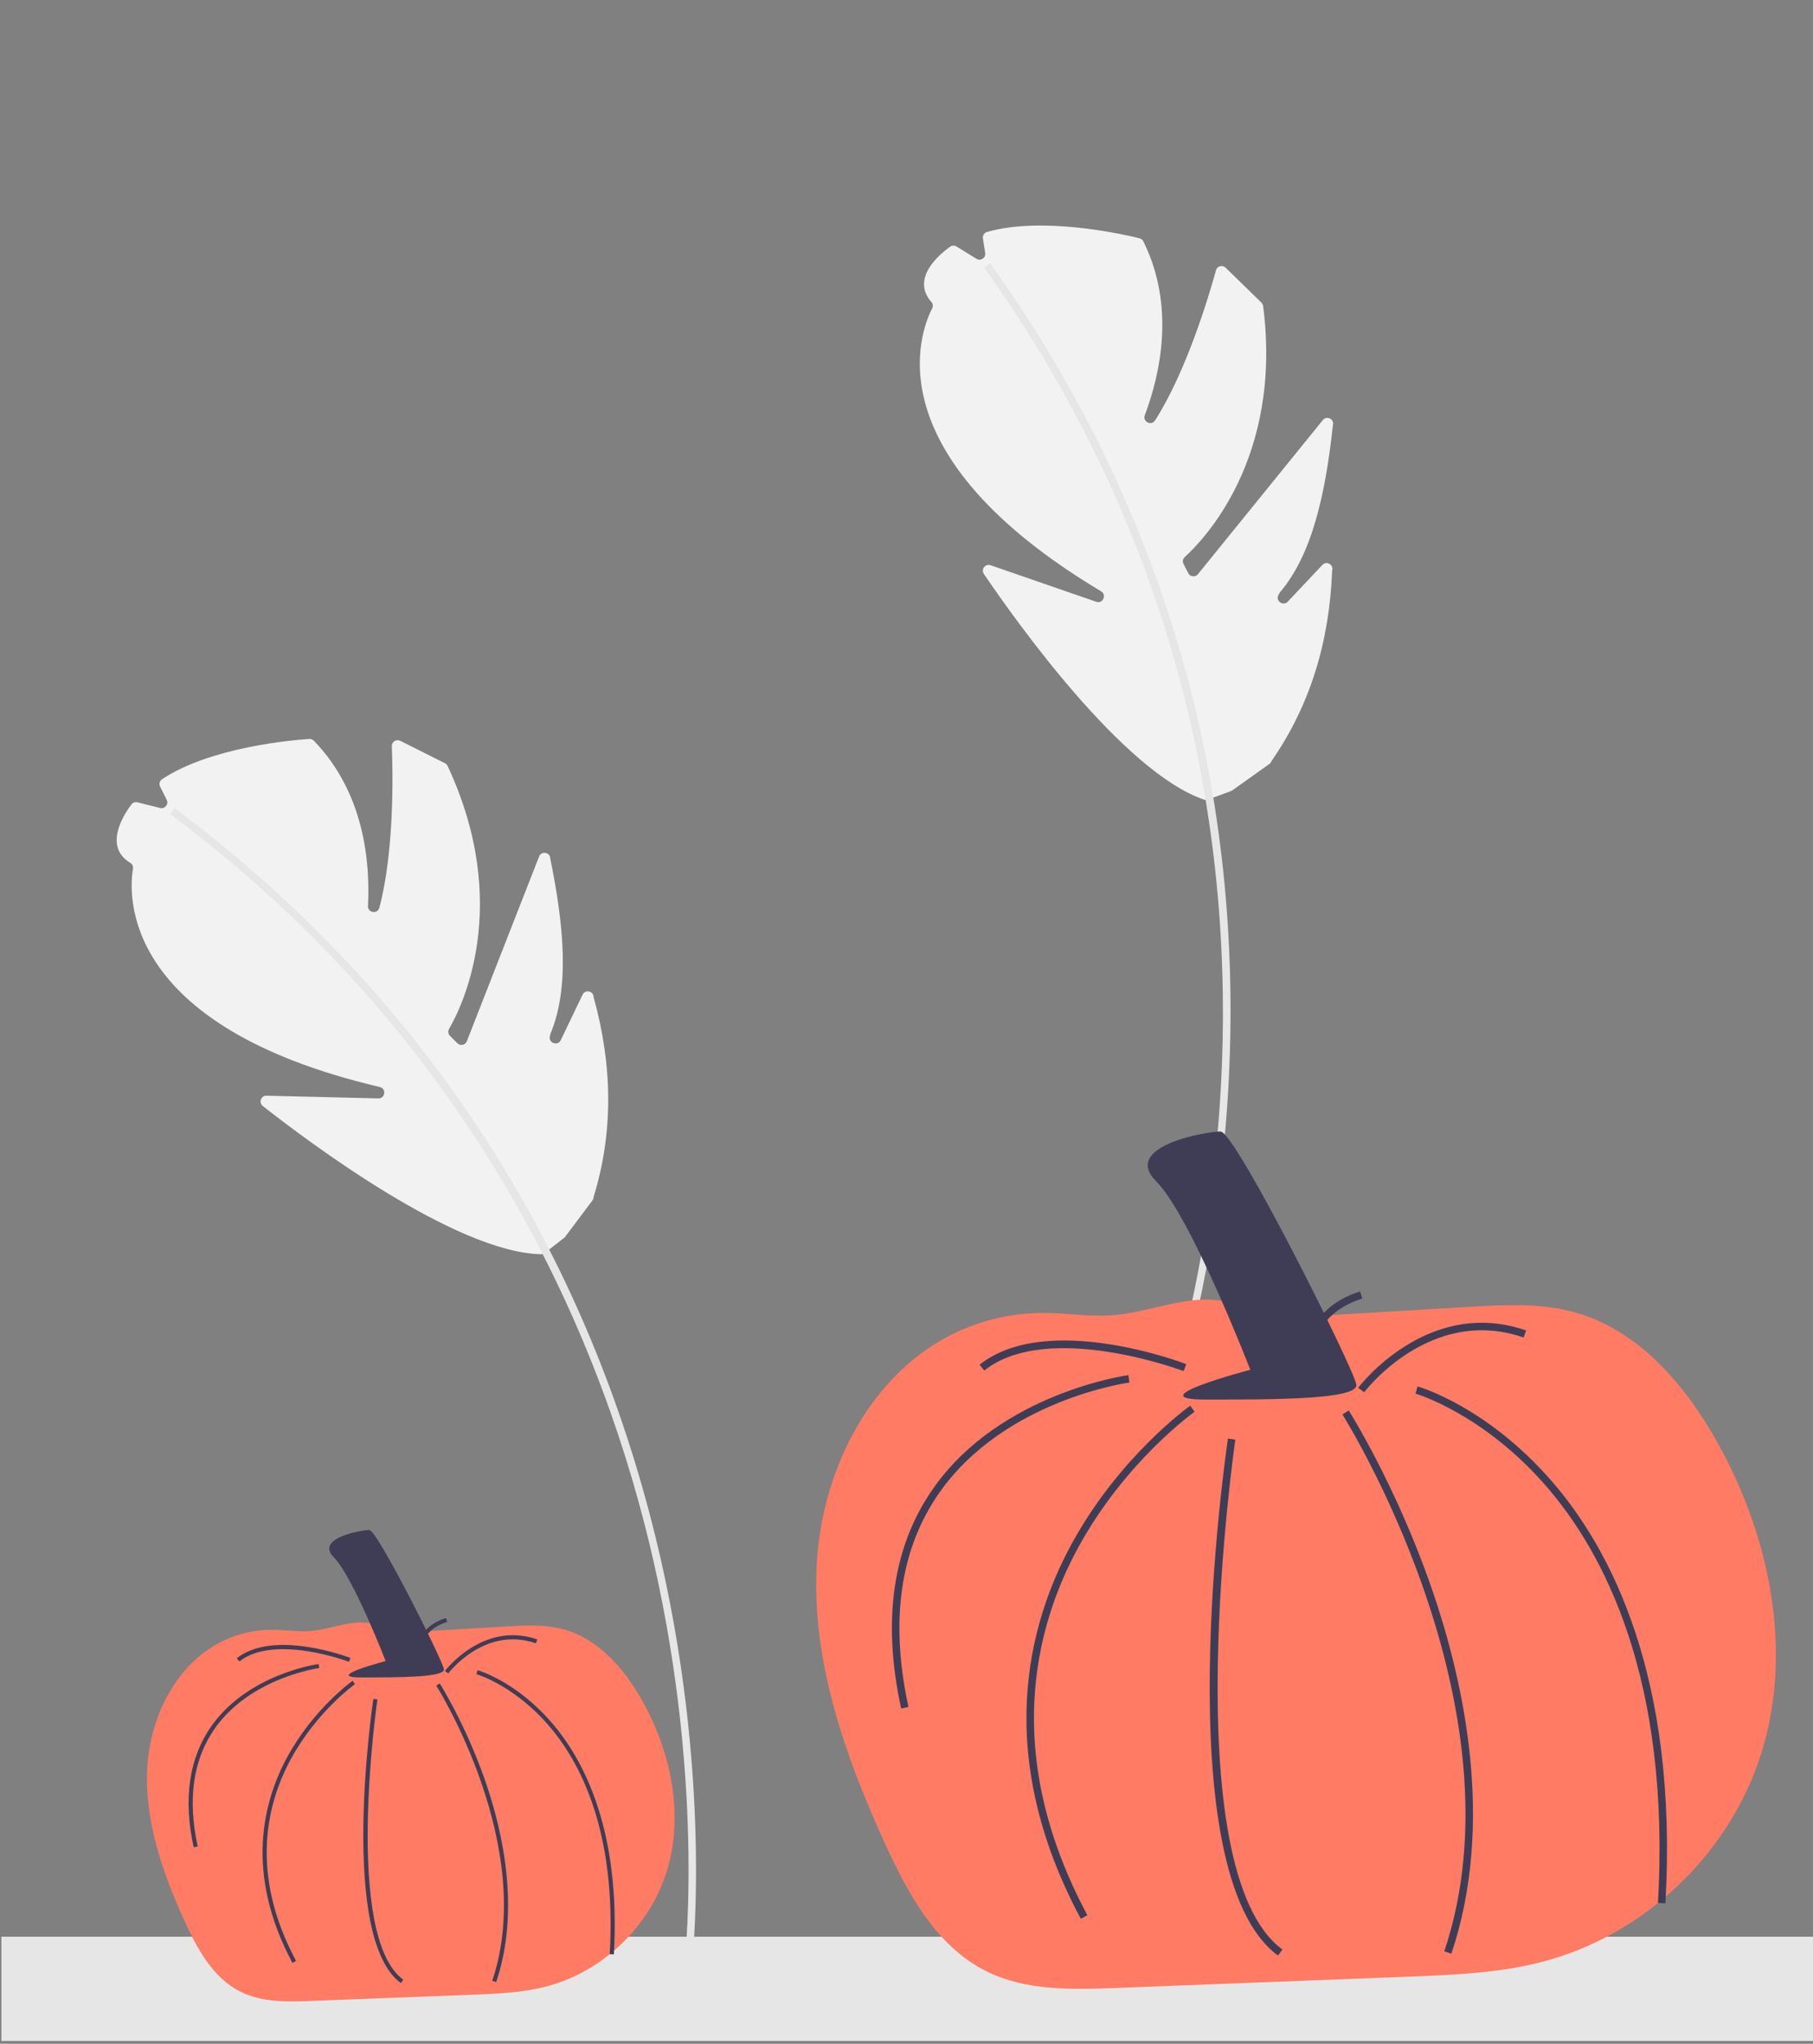 <svg width="150" height="169" viewBox="0 0 150 169" fill="none" xmlns="http://www.w3.org/2000/svg">
<rect x="0" y="0" width="150" height="169" fill="#808080" stroke="none"/>
<g clip-path="url(#clip0_39_41)">
<path d="M46.761 102.269L49.017 99.261C49.079 99.178 49.113 99.078 49.113 98.974C50.765 93.616 50.681 88.103 49.113 82.456C49.113 81.946 48.422 81.789 48.202 82.249L46.395 86.01C46.138 86.545 45.328 86.227 45.506 85.659V85.659C45.52 85.613 45.528 85.565 45.528 85.516C47.149 81.674 46.653 76.53 45.528 71C45.528 70.47 44.795 70.332 44.602 70.825L38.624 86.102C38.498 86.424 38.083 86.511 37.839 86.266L37.23 85.658C37.077 85.504 37.044 85.268 37.153 85.081C38.142 83.388 42.437 74.913 37.035 63.341C36.989 63.242 36.91 63.161 36.812 63.112L33.114 61.258C32.788 61.095 32.406 61.338 32.42 61.702C32.508 63.951 32.626 70.406 31.387 75.058C31.239 75.615 30.415 75.487 30.445 74.911C30.634 71.277 30.127 65.538 25.965 61.249C25.867 61.148 25.729 61.095 25.588 61.104C24.274 61.191 17.423 61.762 13.403 64.438C13.204 64.571 13.141 64.835 13.248 65.049L13.791 66.134C13.974 66.5 13.643 66.913 13.246 66.813L11.37 66.344C11.182 66.297 10.985 66.369 10.869 66.524C10.245 67.354 8.523 70.004 10.787 71.355C10.953 71.453 11.034 71.649 11.002 71.84C10.656 73.887 9.879 84.827 31.42 89.885C31.981 90.016 31.877 90.843 31.301 90.829L22.051 90.604C21.591 90.592 21.38 91.174 21.742 91.458C25.47 94.389 37.695 103.566 44.76 103.713C44.871 103.715 44.978 103.677 45.066 103.609L46.672 102.36C46.706 102.334 46.736 102.303 46.761 102.269L46.761 102.269H46.761Z" fill="#F2F2F2"/>
<path d="M57.188 163.109L56.574 163.03C56.593 162.884 58.409 148.205 54.084 129.155C50.096 111.585 39.916 86.594 14.072 67.314L14.442 66.818C25.923 75.384 35.316 85.776 42.358 97.707C47.991 107.25 52.141 117.793 54.693 129.041C59.036 148.193 57.206 162.962 57.188 163.109Z" fill="#E6E6E6"/>
<path d="M101.96 65.354L105.022 63.172C105.107 63.112 105.169 63.026 105.201 62.928C108.401 58.324 109.994 53.045 110.214 47.189C110.368 46.703 109.758 46.344 109.408 46.715L106.546 49.75C106.138 50.182 105.463 49.633 105.805 49.146V49.146C105.832 49.107 105.854 49.063 105.869 49.017C108.58 45.847 109.668 40.796 110.274 35.185C110.435 34.68 109.779 34.326 109.445 34.738L99.113 47.48C98.895 47.748 98.474 47.705 98.315 47.398L97.92 46.633C97.82 46.441 97.861 46.205 98.022 46.06C99.477 44.748 106.141 37.976 104.506 25.31C104.492 25.202 104.442 25.1 104.364 25.024L101.402 22.136C101.141 21.881 100.704 21.997 100.607 22.348C100.007 24.517 98.161 30.704 95.569 34.761C95.259 35.246 94.513 34.874 94.716 34.334C95.999 30.929 97.257 25.307 94.593 19.957C94.53 19.831 94.415 19.738 94.278 19.704C93 19.388 86.298 17.854 81.656 19.184C81.426 19.25 81.286 19.482 81.323 19.718L81.511 20.917C81.574 21.322 81.134 21.614 80.785 21.399L79.14 20.383C78.975 20.281 78.766 20.289 78.608 20.402C77.763 21.003 75.317 23.006 77.065 24.98C77.193 25.124 77.21 25.335 77.121 25.507C76.171 27.353 72.111 37.542 91.101 48.898C91.595 49.193 91.245 49.95 90.701 49.762L81.956 46.739C81.52 46.589 81.143 47.079 81.401 47.46C84.065 51.384 92.928 63.838 99.615 66.122C99.72 66.158 99.834 66.154 99.938 66.116L101.848 65.413C101.887 65.398 101.925 65.379 101.96 65.354V65.354Z" fill="#F2F2F2"/>
<path d="M93.431 126.489L92.871 126.227C92.933 126.094 99.118 112.658 100.779 93.194C102.31 75.243 100.195 48.341 81.421 22.127L81.923 21.767C90.264 33.413 96.06 46.166 99.149 59.67C101.62 70.473 102.375 81.778 101.392 93.27C99.719 112.838 93.494 126.354 93.431 126.489Z" fill="#E6E6E6"/>
<path d="M150 160.148H0.114V168.769H150V160.148Z" fill="#E6E6E6"/>
<path d="M104.801 109.658C103.519 107.789 100.947 107.279 98.693 107.524C96.44 107.768 94.274 108.596 92.013 108.76C90.15 108.896 88.285 108.577 86.417 108.566C83.988 108.552 81.557 109.067 79.343 110.066C72.091 113.336 67.964 121.504 67.566 129.45C67.168 137.396 69.899 145.164 73.2 152.403C75.107 156.586 77.479 160.944 81.592 162.998C84.862 164.632 88.695 164.527 92.347 164.386C97.784 164.176 103.221 163.967 108.657 163.757L116.521 163.454C120.261 163.31 124.036 163.16 127.656 162.212C136.058 160.01 143.123 153.273 145.721 144.984C148.389 136.474 146.422 127.004 142.062 119.223C139.394 114.459 135.515 109.956 130.251 108.506C127.42 107.726 124.425 107.894 121.493 108.068C116.151 108.386 110.809 108.703 105.467 109.021" fill="#FF7B63"/>
<path d="M103.446 113.269C103.446 113.269 94.005 115.732 99.752 115.732C105.499 115.732 112.367 115.732 112.217 114.5C112.067 113.269 102.215 93.565 100.983 93.565C99.752 93.565 92.773 94.796 95.647 97.67C98.52 100.543 103.446 113.269 103.446 113.269Z" fill="#3F3D56"/>
<path d="M105.735 161.704C96.421 154.873 101.379 120.419 101.595 118.956L102.207 119.046C102.154 119.401 97.085 154.594 106.101 161.205L105.735 161.704Z" fill="#3F3D56"/>
<path d="M89.421 158.665C82.172 145.132 85.021 134.314 88.689 127.62C92.656 120.379 98.42 116.276 98.478 116.236L98.834 116.742C98.777 116.781 93.115 120.815 89.219 127.938C85.634 134.493 82.853 145.095 89.966 158.372L89.421 158.665Z" fill="#3F3D56"/>
<path d="M120.079 161.553L119.493 161.356C126.28 141.183 111.219 117.204 111.066 116.964L111.587 116.631C111.626 116.692 115.485 122.787 118.442 131.318C121.176 139.206 123.679 150.854 120.079 161.553Z" fill="#3F3D56"/>
<path d="M137.789 157.389L137.172 157.354C138.224 138.826 132.697 128.355 127.875 122.835C122.669 116.874 117.169 115.256 117.114 115.241L117.283 114.646C117.515 114.712 123.015 116.331 128.34 122.428C133.238 128.036 138.853 138.653 137.789 157.389Z" fill="#3F3D56"/>
<path d="M74.557 141.278C72.964 133.966 73.864 127.832 77.234 123.047C82.783 115.166 93.257 113.724 93.362 113.71L93.442 114.323C93.339 114.336 83.126 115.749 77.736 123.407C74.473 128.044 73.607 134.012 75.162 141.146L74.557 141.278H74.557Z" fill="#3F3D56"/>
<path d="M97.928 113.378C97.816 113.335 86.686 109.164 81.433 113.331L81.049 112.847C86.578 108.462 97.678 112.621 98.148 112.8L97.928 113.378Z" fill="#3F3D56"/>
<path d="M107.927 112.486C107.925 112.444 107.775 108.261 112.528 106.792L112.711 107.382C108.427 108.706 108.538 112.304 108.545 112.457L107.927 112.486Z" fill="#3F3D56"/>
<path d="M112.868 115.128L112.371 114.759C112.428 114.684 118.108 107.194 126.262 110.016L126.06 110.6C118.338 107.927 112.921 115.055 112.868 115.128Z" fill="#3F3D56"/>
<path d="M32.651 135.369C31.947 134.341 30.532 134.061 29.294 134.195C28.055 134.33 26.864 134.785 25.621 134.875C24.597 134.95 23.571 134.774 22.544 134.769C21.209 134.761 19.872 135.044 18.655 135.593C14.668 137.391 12.399 141.882 12.18 146.25C11.961 150.618 13.463 154.889 15.278 158.869C16.326 161.169 17.63 163.565 19.892 164.694C21.69 165.592 23.796 165.535 25.805 165.457C28.794 165.342 31.782 165.227 34.771 165.111C36.213 165.056 37.654 165 39.095 164.945C41.151 164.865 43.226 164.783 45.217 164.262C49.836 163.051 53.72 159.347 55.148 154.791C56.615 150.112 55.533 144.905 53.137 140.627C51.67 138.008 49.537 135.533 46.643 134.735C45.087 134.307 43.44 134.399 41.828 134.495C38.891 134.669 35.954 134.844 33.017 135.019" fill="#FF7B63"/>
<path d="M31.907 137.354C31.907 137.354 26.716 138.708 29.875 138.708C33.035 138.708 36.811 138.708 36.728 138.031C36.646 137.354 31.229 126.521 30.552 126.521C29.875 126.521 26.039 127.198 27.619 128.778C29.198 130.358 31.907 137.354 31.907 137.354Z" fill="#3F3D56"/>
<path d="M33.165 163.983C28.044 160.227 30.77 141.285 30.889 140.481L31.225 140.53C31.196 140.725 28.41 160.074 33.366 163.708L33.165 163.983Z" fill="#3F3D56"/>
<path d="M24.196 162.312C20.21 154.872 21.777 148.924 23.793 145.244C25.974 141.263 29.143 139.008 29.175 138.985L29.371 139.263C29.339 139.285 26.227 141.503 24.085 145.419C22.114 149.023 20.585 154.851 24.495 162.151C24.495 162.151 24.196 162.312 24.196 162.312H24.196Z" fill="#3F3D56"/>
<path d="M41.051 163.9L40.729 163.791C44.46 152.701 36.18 139.517 36.096 139.386L36.382 139.203C36.403 139.236 38.525 142.587 40.151 147.277C41.654 151.614 43.03 158.018 41.051 163.9H41.051Z" fill="#3F3D56"/>
<path d="M50.787 161.61L50.448 161.591C51.027 151.405 47.988 145.648 45.337 142.613C42.475 139.336 39.451 138.447 39.421 138.438L39.514 138.111C39.641 138.148 42.665 139.038 45.593 142.39C48.285 145.472 51.372 151.309 50.787 161.61Z" fill="#3F3D56"/>
<path d="M16.024 152.753C15.148 148.733 15.643 145.36 17.495 142.73C20.546 138.397 26.305 137.604 26.363 137.597L26.406 137.933C26.35 137.941 20.735 138.718 17.772 142.928C15.978 145.477 15.501 148.758 16.356 152.68L16.024 152.753V152.753Z" fill="#3F3D56"/>
<path d="M28.872 137.414C28.811 137.391 22.692 135.097 19.804 137.388L19.593 137.122C22.633 134.711 28.735 136.998 28.994 137.096L28.872 137.414Z" fill="#3F3D56"/>
<path d="M34.37 136.924C34.369 136.901 34.286 134.601 36.9 133.793L37 134.118C34.645 134.846 34.706 136.824 34.71 136.907C34.71 136.907 34.37 136.924 34.37 136.924Z" fill="#3F3D56"/>
<path d="M37.086 138.376L36.813 138.174C36.844 138.132 39.967 134.014 44.45 135.566L44.339 135.887C40.094 134.417 37.116 138.336 37.086 138.376Z" fill="#3F3D56"/>
</g>
<defs>
<clipPath id="clip0_39_41">
<rect width="150" height="168.769" fill="white"/>
</clipPath>
</defs>
</svg>
